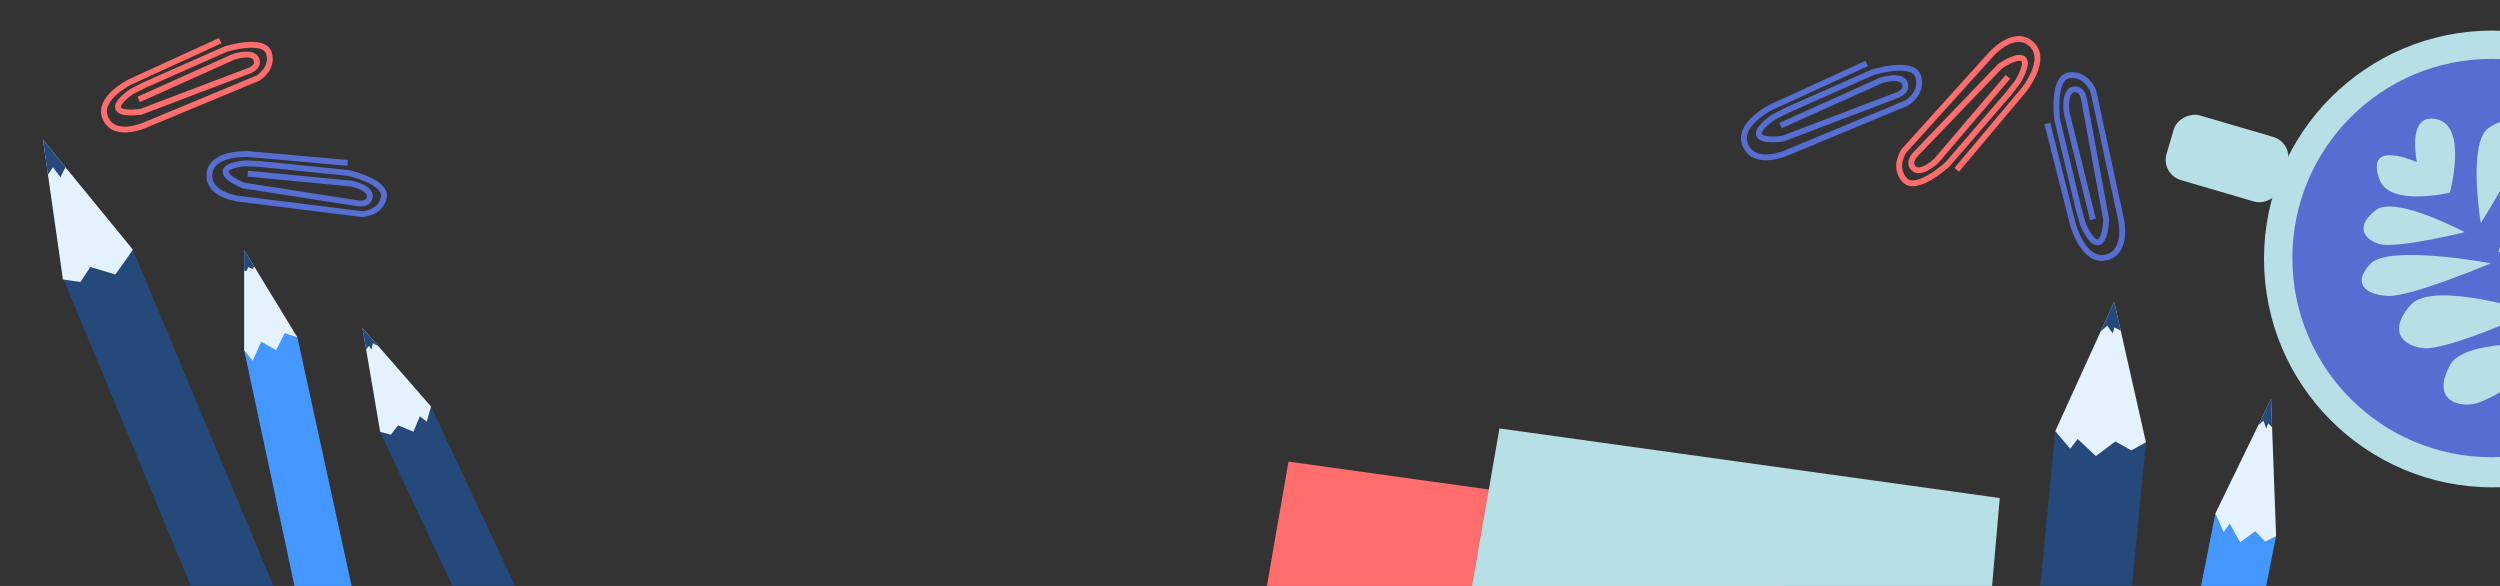 <svg xmlns="http://www.w3.org/2000/svg" xmlns:xlink="http://www.w3.org/1999/xlink" viewBox="0 0 1280 300"><rect x="0" y="0" width="1280" height="300" fill="#333333" stroke="none"/><defs><style>.cls-1,.cls-10,.cls-9{fill:none;}.cls-2{clip-path:url(#clip-path);}.cls-3{fill:#25497a;}.cls-4{fill:#4497ff;}.cls-5{fill:#e4f2ff;}.cls-6{fill:#ff6d6d;}.cls-7{fill:#b7dfe6;}.cls-8{fill:#566ed1;}.cls-9{stroke:#ff6d6d;}.cls-10,.cls-9{stroke-miterlimit:10;stroke-width:3px;}.cls-10{stroke:#566ed1;}</style><clipPath id="clip-path"><rect class="cls-1" x="0.5" y="-0.5" width="1283" height="301"/></clipPath></defs><title>workspace</title><g id="Layer_1" data-name="Layer 1"><g class="cls-2"><polygon class="cls-3" points="270.68 314.87 244.44 327.26 194.65 221.12 220.68 208.13 270.68 314.87"/><polygon class="cls-4" points="185.45 324.9 157.4 331.05 125 179.29 135.91 165.11 152.28 172.75 185.45 324.9"/><polygon class="cls-3" points="143 307.15 106.89 322.14 32.45 142.76 67.99 127.77 143 307.15"/><polygon class="cls-5" points="185.59 167.91 194.65 221.12 200.16 222.53 203.81 217.79 211.7 221.03 214.94 213.15 218.49 215.88 220.68 208.13 185.59 167.91"/><polygon class="cls-5" points="125 128 125 179.29 129.37 184.75 133.73 174.93 141.37 179.29 145.74 170.56 152.28 172.75 125 128"/><polygon class="cls-5" points="22 71.55 32.22 143.1 41.16 144.38 46.27 136.71 59.05 140.54 65.44 131.6 67.99 127.77 22 71.55"/><polygon class="cls-3" points="22 71.55 24.55 89.44 27.11 85.61 30.94 90.72 33.5 85.61 22 71.55"/><polygon class="cls-3" points="125 128 125 138.55 126.09 138.91 127.18 136.73 129.37 137.82 130.12 136.4 125 128"/><polygon class="cls-3" points="185.59 167.91 187.47 178.9 188.92 177.07 190.24 179.04 190.88 175.75 193.64 177.14 185.59 167.91"/><path class="cls-6" d="M632.81,391.28l26.9-154.93L915.87,272,898,477.22,711.71,452.8C668.41,438.73,634.53,417.22,632.81,391.28Z"/><path class="cls-7" d="M740.81,374.28l26.9-154.93L1023.87,255,1006,460.22,819.71,435.8C776.41,421.73,742.53,400.22,740.81,374.28Z"/><circle class="cls-7" cx="1276.1" cy="132.58" r="116.93"/><circle class="cls-8" cx="1275.66" cy="132.12" r="101.97"/><rect class="cls-7" x="1122.95" y="50.77" width="34.51" height="60.73" rx="10.74" transform="translate(1538.69 -990.24) rotate(106.33)"/><path class="cls-7" d="M1316.18,176.36s-53.18-4.4-61.52,10.16-1,21.75,11,20.44S1316.18,176.36,1316.18,176.36Z"/><path class="cls-7" d="M1275.32,134.79s-52-9.68-61.54.16-3.07,16.07,8.94,16.55S1275.32,134.79,1275.32,134.79Z"/><path class="cls-7" d="M1261.9,118.89s-35.3-18.92-45.39-11.38-7.2,14.67,1.5,17.37S1261.9,118.89,1261.9,118.89Z"/><path class="cls-7" d="M1254.33,98.64s9.12-33.33-6.17-37.44c-16.35-4.4-10.7,21.84-10.7,21.84s-27.29-12.47-19,9.22C1223.76,105.93,1254.33,98.64,1254.33,98.64Z"/><path class="cls-7" d="M1296.76,159.7s-50.85-16.16-62.23-3.83-5.86,21,6.2,22.39S1296.76,159.7,1296.76,159.7Z"/><path class="cls-7" d="M1279.18,129.56s12.32-53.78,25.76-58.85,16.71,3.77,12.17,15.46S1279.18,129.56,1279.18,129.56Z"/><path class="cls-7" d="M1270.15,114.2s-6.88-41.25,4-48.69,17-2.18,16.72,7.33S1270.15,114.2,1270.15,114.2Z"/><polygon class="cls-4" points="1105.2 409.69 1136.35 420.52 1165.36 274.42 1134.3 262.81 1105.2 409.69"/><polygon class="cls-5" points="1162.77 204.29 1165.36 274.42 1159.75 277.32 1154.72 271.94 1146.97 277.63 1141.65 268.13 1138.46 272.34 1134.3 262.81 1162.77 204.29"/><polygon class="cls-3" points="1162.77 204.29 1163.3 218.78 1161.31 216.71 1160.35 219.49 1158.89 215.4 1156.24 217.71 1162.77 204.29"/><polygon class="cls-3" points="1037.06 378.48 1083.47 383.36 1098.72 226.46 1052.3 220.74 1037.06 378.48"/><polygon class="cls-5" points="1082.46 154.48 1098.72 226.46 1091.23 230.59 1083.08 226.04 1073.05 233.5 1063.75 224.75 1059.94 229.75 1052.3 220.74 1082.46 154.48"/><polygon class="cls-3" points="1082.46 154.48 1085.82 169.35 1082.61 167.62 1081.72 170.69 1078.92 166.75 1075.54 169.68 1082.46 154.48"/><path class="cls-9" d="M1001.84,86.94,1036.26,46s12.79-15.88,3.58-23.65-20.86,6-20.86,6l-44.25,49s-5.61,8.23.47,14.82,22-8.11,22-8.11l31.43-36.42,4.63-6s5.66-9.29,2.57-11.53-11.78,3.76-11.78,3.76L981,78.71s-4.4,4.05-1.36,7.35c3.66,4,11.79-3.76,11.79-3.76l36.6-42.95"/><path class="cls-10" d="M1048.25,63.23l13.12,51.84s5.42,19.65,17.1,16.72,7.28-20.46,7.28-20.46L1071.82,46.8s-3.4-9.37-12.3-8.28-6.27,22.6-6.27,22.6l11.22,46.78,2.18,7.27s4.24,10,7.86,8.82,3.83-11.76,3.83-11.76l-11.25-61.09s-.73-5.93-5.18-5.39c-5.35.66-3.83,11.76-3.83,11.76l13.49,54.8"/><path class="cls-10" d="M955.73,32.51,907.11,54.76s-18.36,8.87-13.37,19.84,21.44,3.47,21.44,3.47l61-25.33s8.6-5,5.93-13.6-23.36-2.09-23.36-2.09l-44,19.47L908,60s-9.09,6-7.26,9.32S913,70.94,913,70.94L971,48.86s5.7-1.78,4.36-6.06c-1.6-5.14-12.25-1.65-12.25-1.65L911.66,64.3"/><path class="cls-9" d="M112.73,20.84l-46,21.06S49.34,50.3,54.06,60.67,74.35,64,74.35,64l57.7-24s8.14-4.76,5.61-12.86-22.1-2-22.1-2L73.92,43.56l-6.4,3.27s-8.61,5.66-6.88,8.82,11.6,1.56,11.6,1.56l55-20.89s5.4-1.69,4.13-5.74c-1.52-4.87-11.6-1.56-11.6-1.56L71,50.92"/><path class="cls-10" d="M178,83.4l-50.41-4.48S108.29,77.62,107.26,89s16,12.89,16,12.89l62,7.73s9.43-.12,11.24-8.41-18.23-12.66-18.23-12.66L133,83.94l-7.18-.33s-10.28.65-10.34,4.26S124.77,95,124.77,95l58.1,9.05s5.52,1.2,6.43-2.94c1.08-5-9.31-7.1-9.31-7.1L126.82,88.9"/><rect class="cls-1" x="730.5" y="-494.87" width="1160.21" height="271.93" transform="translate(1334.73 -1717.55) rotate(106.33)"/></g></g></svg>